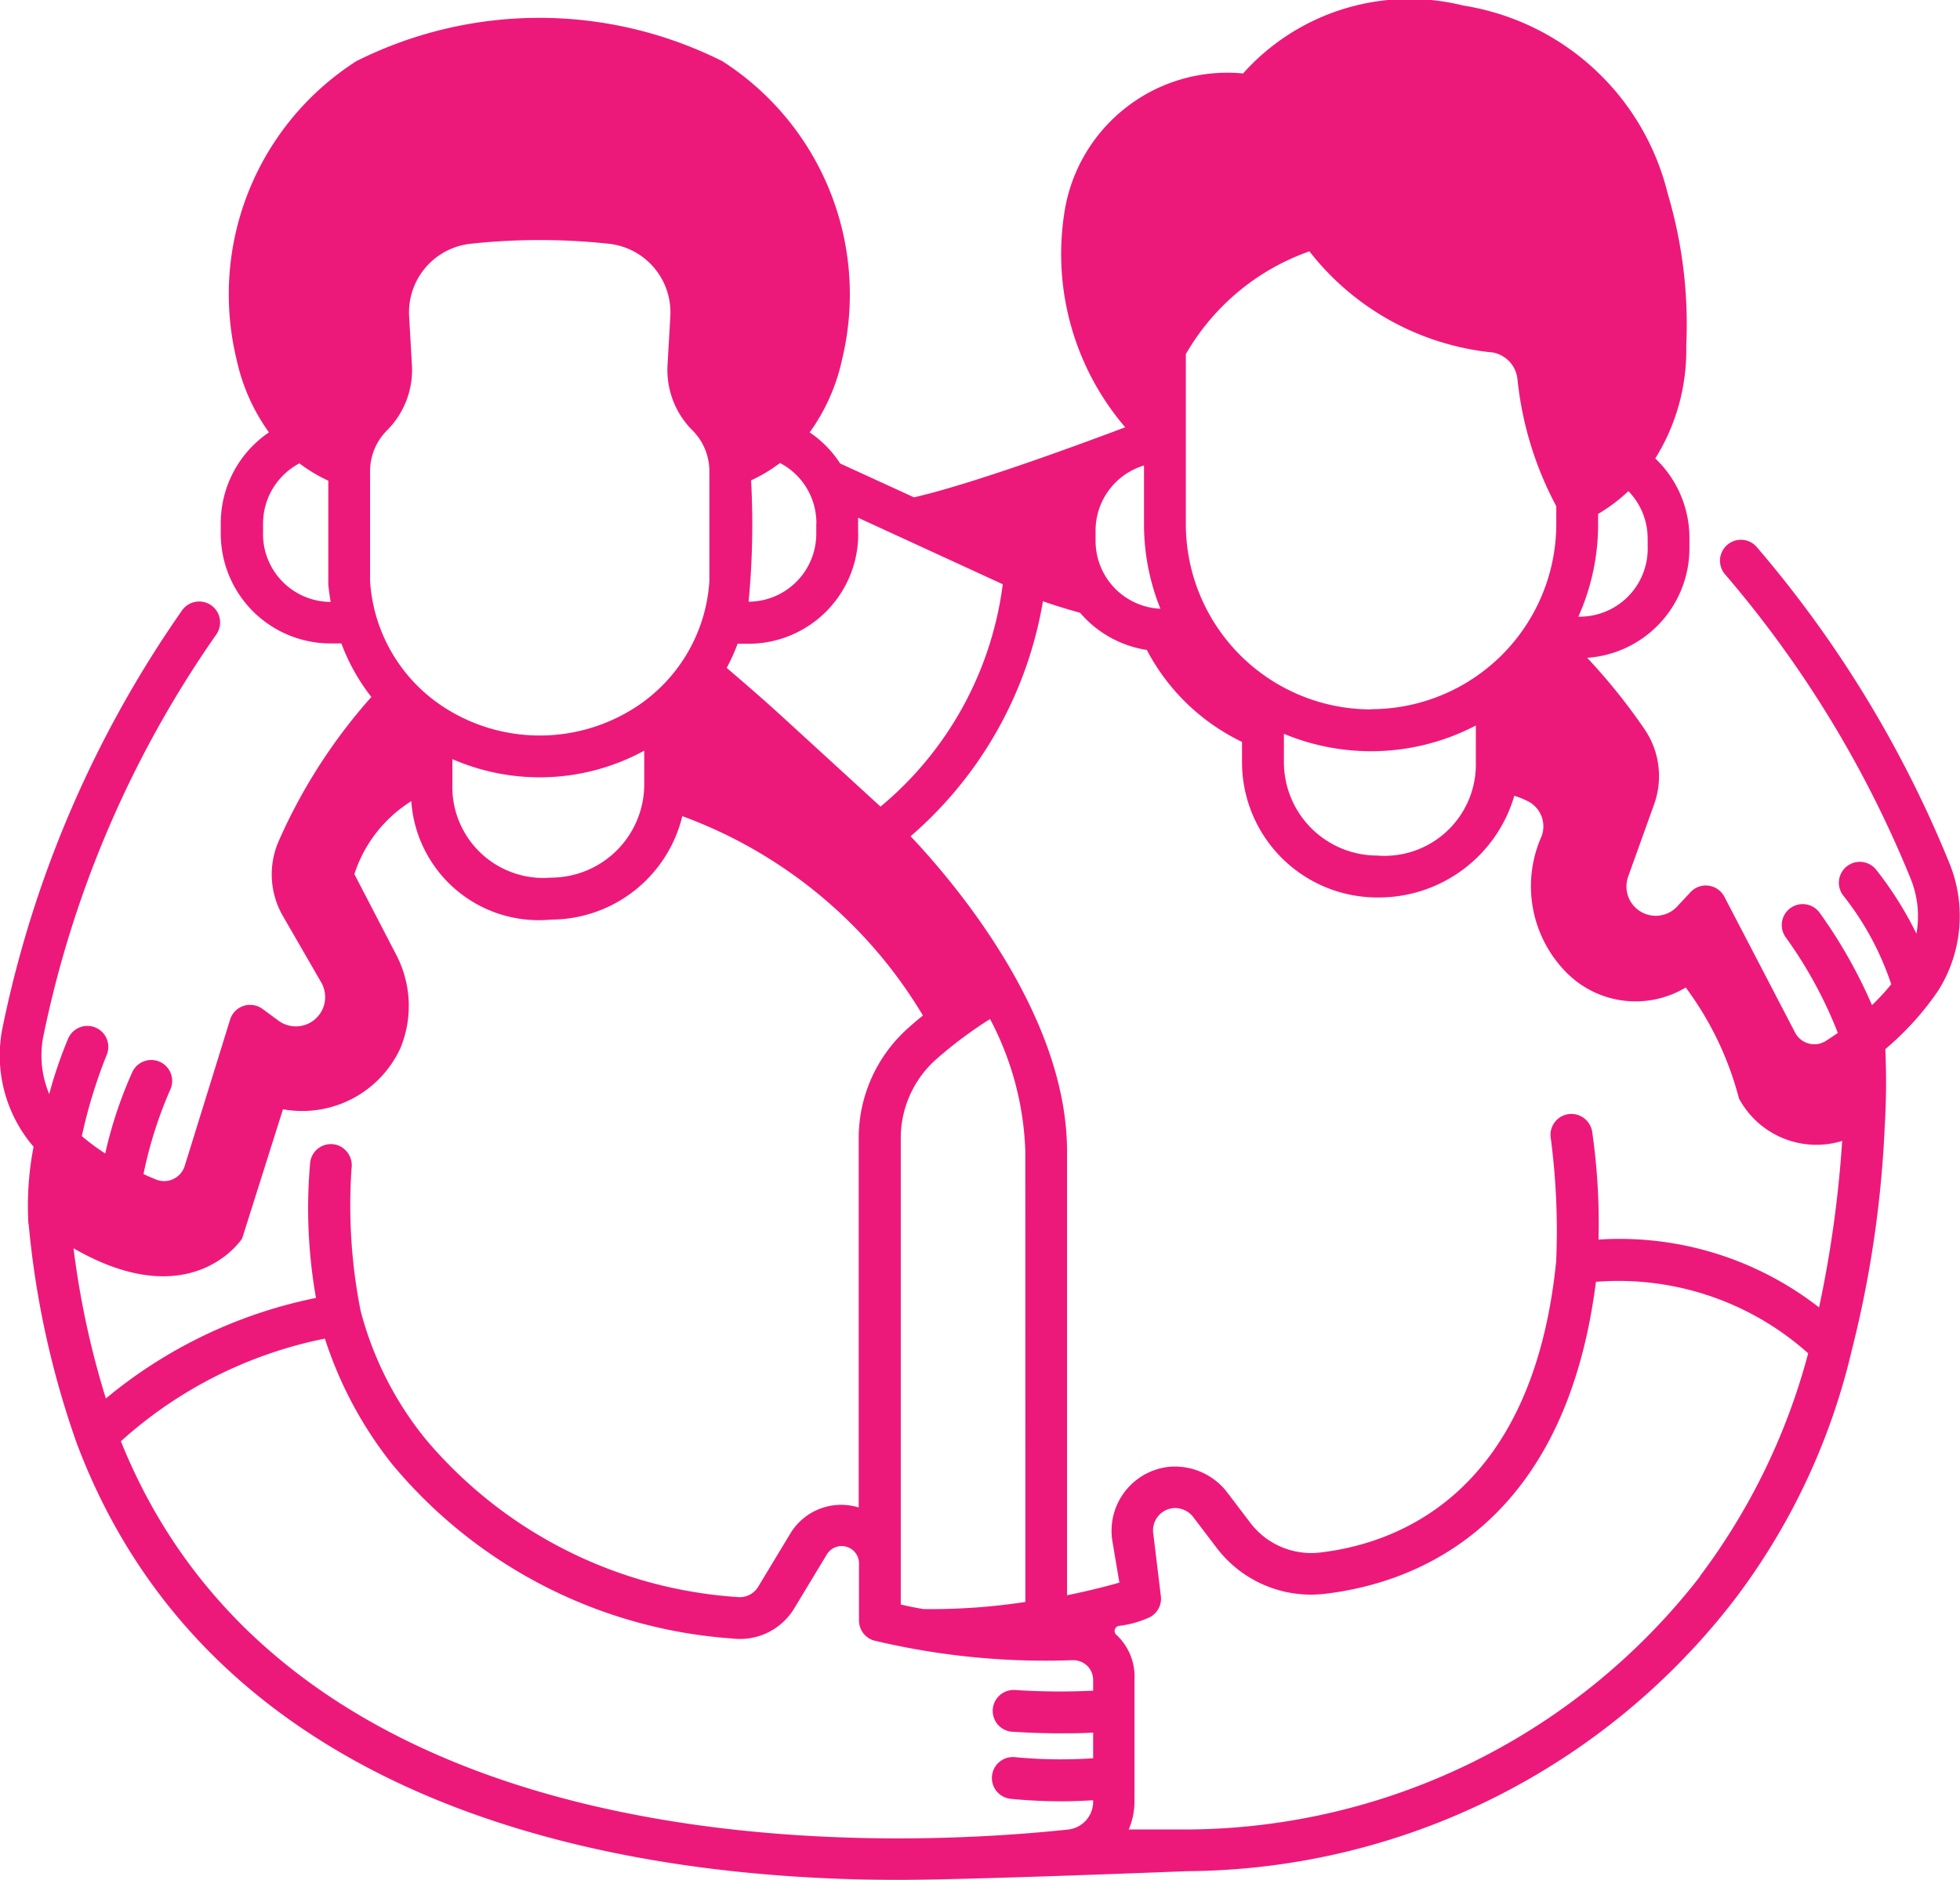 <svg id="download_1_" data-name="download (1)" xmlns="http://www.w3.org/2000/svg" width="33.916" height="32.535" viewBox="0 0 33.916 32.535">
  <defs>
    <style>
      .cls-1 {
        fill: #ed197a;
      }
    </style>
  </defs>
  <path id="Path_159" data-name="Path 159" class="cls-1" d="M148.145,178.128h0v.009a15.639,15.639,0,0,0,.831,3.78h0a0,0,0,0,0,0,0c2.433,6.469,9.654,7.555,14.223,7.555,1.252,0,5-.151,5-.151h.02a12.047,12.047,0,0,0,9.444-4.7,11.443,11.443,0,0,0,2.025-4.3h0a19.148,19.148,0,0,0,.57-3.806c0-.006,0-.013,0-.019h0a12.9,12.9,0,0,0,.014-1.4,5.025,5.025,0,0,0,.914-1.01,2.422,2.422,0,0,0,.186-2.228,19.922,19.922,0,0,0-3.32-5.444.362.362,0,1,0-.547.474,19.2,19.2,0,0,1,3.2,5.247,1.723,1.723,0,0,1,.105.964,6.15,6.15,0,0,0-.7-1.111.362.362,0,0,0-.56.459,5,5,0,0,1,.824,1.527,3.761,3.761,0,0,1-.333.361,8.558,8.558,0,0,0-.907-1.6.362.362,0,0,0-.584.429,7.47,7.47,0,0,1,.9,1.652q-.1.07-.207.138h0a.374.374,0,0,1-.532-.143l-1.224-2.351a.362.362,0,0,0-.586-.08l-.231.248a.507.507,0,0,1-.848-.517l.45-1.254a1.44,1.44,0,0,0-.165-1.294,10.317,10.317,0,0,0-.994-1.238,1.9,1.9,0,0,0,1.769-1.892v-.182a1.9,1.9,0,0,0-.591-1.376,3.534,3.534,0,0,0,.536-1.953,7.917,7.917,0,0,0-.321-2.631,4.34,4.34,0,0,0-3.536-3.253,3.863,3.863,0,0,0-3.812,1.175,2.854,2.854,0,0,0-3.1,2.463,4.609,4.609,0,0,0,1.061,3.66c-.2.073-2.475.942-3.655,1.212l-1.277-.585h0a1.9,1.9,0,0,0-.528-.539,3.376,3.376,0,0,0,.56-1.26,4.791,4.791,0,0,0-2.071-5.163,7.062,7.062,0,0,0-6.335,0,4.791,4.791,0,0,0-2.071,5.163h0a3.377,3.377,0,0,0,.56,1.26,1.9,1.9,0,0,0-.834,1.57v.182a1.9,1.9,0,0,0,1.9,1.9h.187a3.462,3.462,0,0,0,.519.927,9.5,9.5,0,0,0-1.6,2.486,1.439,1.439,0,0,0,.067,1.3l.666,1.154h0a.507.507,0,0,1-.743.659l-.272-.2a.362.362,0,0,0-.562.183l-.785,2.531h0a.374.374,0,0,1-.5.236c-.073-.03-.145-.061-.214-.093a7.254,7.254,0,0,1,.46-1.454.362.362,0,1,0-.651-.317,7.353,7.353,0,0,0-.471,1.414,3.753,3.753,0,0,1-.405-.3,8.732,8.732,0,0,1,.428-1.4.362.362,0,1,0-.664-.29,7.485,7.485,0,0,0-.328.962,1.72,1.72,0,0,1-.095-1.034,18.665,18.665,0,0,1,2.984-6.916.362.362,0,1,0-.589-.422,19.388,19.388,0,0,0-3.1,7.184h0a2.424,2.424,0,0,0,.529,2.1,5.332,5.332,0,0,0-.089,1.334Zm.776.415c2.048,1.181,2.917-.169,2.917-.169l.707-2.237a1.87,1.87,0,0,0,2.031-1.056,1.911,1.911,0,0,0-.079-1.631l-.717-1.382a2.338,2.338,0,0,1,.985-1.262,2.211,2.211,0,0,0,2.417,2.049,2.343,2.343,0,0,0,2.273-1.79,8.1,8.1,0,0,1,4.164,3.451h0c-.1.077-.187.154-.273.231h0a2.549,2.549,0,0,0-.839,1.887v6.394a1.027,1.027,0,0,0-1.182.449l-.557.922a.372.372,0,0,1-.359.179,7.722,7.722,0,0,1-5.388-2.723,5.856,5.856,0,0,1-1.134-2.236v0a9.381,9.381,0,0,1-.156-2.455.371.371,0,0,0-.227-.4.362.362,0,0,0-.488.287,8.9,8.9,0,0,0,.1,2.351,8.236,8.236,0,0,0-3.636,1.74,15.033,15.033,0,0,1-.56-2.6Zm6.555-8.029v-.436a3.78,3.78,0,0,0,3.32-.146v.582a1.616,1.616,0,0,1-1.615,1.615,1.575,1.575,0,0,1-1.705-1.615Zm9.915,14.149a10.867,10.867,0,0,1-1.763.123c-.137-.023-.269-.049-.393-.079v-8.073a1.824,1.824,0,0,1,.6-1.35,7.182,7.182,0,0,1,.945-.708,5.249,5.249,0,0,1,.61,2.281Zm.74,3.938c-3.1.331-13.364.811-16.391-6.719a7.445,7.445,0,0,1,3.53-1.776h0a6.878,6.878,0,0,0,1.16,2.168,8.416,8.416,0,0,0,5.9,3.022,1.095,1.095,0,0,0,1.063-.524l.557-.922h0a.3.3,0,0,1,.562.157v.976h0a.362.362,0,0,0,.254.346,12.778,12.778,0,0,0,3.448.341h0a.358.358,0,0,1,.25.1.347.347,0,0,1,.1.248v.18h0a11.833,11.833,0,0,1-1.361-.012.362.362,0,0,0-.059.721c.021,0,.366.029.853.029.173,0,.366,0,.567-.013v.445a8.4,8.4,0,0,1-1.35-.019.362.362,0,0,0-.08.72,8.864,8.864,0,0,0,.89.043c.169,0,.352-.006.54-.018v.023a.485.485,0,0,1-.434.484Zm10.937-4.383A11.3,11.3,0,0,1,168.2,188.6l-.021,0v0h-1a1.209,1.209,0,0,0,.1-.485v-2.1a.987.987,0,0,0-.306-.777.089.089,0,0,1-.035-.093.088.088,0,0,1,.073-.068,1.771,1.771,0,0,0,.533-.15.362.362,0,0,0,.189-.385l-.127-1.051h0a.387.387,0,0,1,.361-.453.4.4,0,0,1,.336.165l.4.526a2.05,2.05,0,0,0,1.861.794c1.537-.178,4.158-1.121,4.7-5.4a4.928,4.928,0,0,1,3.673,1.237,11.168,11.168,0,0,1-1.873,3.856Zm-5.695-15a3.208,3.208,0,0,1-3.205-3.205v-2.943a4,4,0,0,1,2.138-1.779,4.6,4.6,0,0,0,3.177,1.751h0a.524.524,0,0,1,.423.459,5.942,5.942,0,0,0,.672,2.2v.308a3.208,3.208,0,0,1-3.2,3.205Zm1.813.279v.635a1.581,1.581,0,0,1-1.706,1.615,1.617,1.617,0,0,1-1.615-1.615v-.492a3.92,3.92,0,0,0,3.32-.143Zm2.974-3.059h0a1.176,1.176,0,0,1-1.175,1.175h-.025a3.909,3.909,0,0,0,.342-1.6v-.178a2.92,2.92,0,0,0,.524-.394,1.172,1.172,0,0,1,.333.817Zm-9.554-.316h0a1.176,1.176,0,0,1,.838-1.125v1.015a3.9,3.9,0,0,0,.284,1.464,1.175,1.175,0,0,1-1.122-1.172Zm.882,2.058a3.639,3.639,0,0,0,1.652,1.6v.353h0a2.341,2.341,0,0,0,2.339,2.339,2.445,2.445,0,0,0,2.373-1.76,1.515,1.515,0,0,1,.244.1.487.487,0,0,1,.228.6,2.122,2.122,0,0,0,.459,2.388,1.685,1.685,0,0,0,2.035.23h0a5.55,5.55,0,0,1,.921,1.92,1.521,1.521,0,0,0,1.786.735,19.961,19.961,0,0,1-.4,2.881,5.617,5.617,0,0,0-3.816-1.174,11.087,11.087,0,0,0-.111-1.874.366.366,0,0,0-.351-.3.362.362,0,0,0-.363.428,12.312,12.312,0,0,1,.092,2.125c-.406,4.018-2.737,4.881-4.091,5.037a1.322,1.322,0,0,1-1.2-.513l-.39-.513a1.139,1.139,0,0,0-1.049-.454,1.113,1.113,0,0,0-.946,1.3l.118.7c-.312.089-.616.16-.906.219v-7.684c0-2.367-1.965-4.666-2.707-5.45a6.877,6.877,0,0,0,2.29-4.067c.205.073.421.138.643.2h0a1.9,1.9,0,0,0,1.148.642Zm-4.991-2s0-.247,0-.279L165,167.052a5.994,5.994,0,0,1-2.115,3.848l-1.734-1.587c-.357-.326-.757-.668-.928-.813h0a3.5,3.5,0,0,0,.189-.418h.187a1.9,1.9,0,0,0,1.9-1.9Zm-.724-.182v.182h0a1.176,1.176,0,0,1-1.171,1.174,14.1,14.1,0,0,0,.043-2.1,2.618,2.618,0,0,0,.5-.3,1.172,1.172,0,0,1,.63,1.04Zm-9.573.182V166a1.18,1.18,0,0,1,.629-1.04,2.609,2.609,0,0,0,.5.3v1.763a.341.341,0,0,0,0,.035c.01.1.024.2.041.3a1.176,1.176,0,0,1-1.171-1.174Zm1.852.819v-1.9a1,1,0,0,1,.294-.711,1.476,1.476,0,0,0,.43-1.128l-.048-.84a1.194,1.194,0,0,1,1.065-1.26,11.151,11.151,0,0,1,2.39,0,1.194,1.194,0,0,1,1.064,1.26l-.048.84a1.476,1.476,0,0,0,.43,1.128,1,1,0,0,1,.294.711V167a2.814,2.814,0,0,1-1.24,2.156h0a3.054,3.054,0,0,1-3.39,0A2.812,2.812,0,0,1,154.052,167Z" transform="translate(-147.648 -156.942)"/>
</svg>
